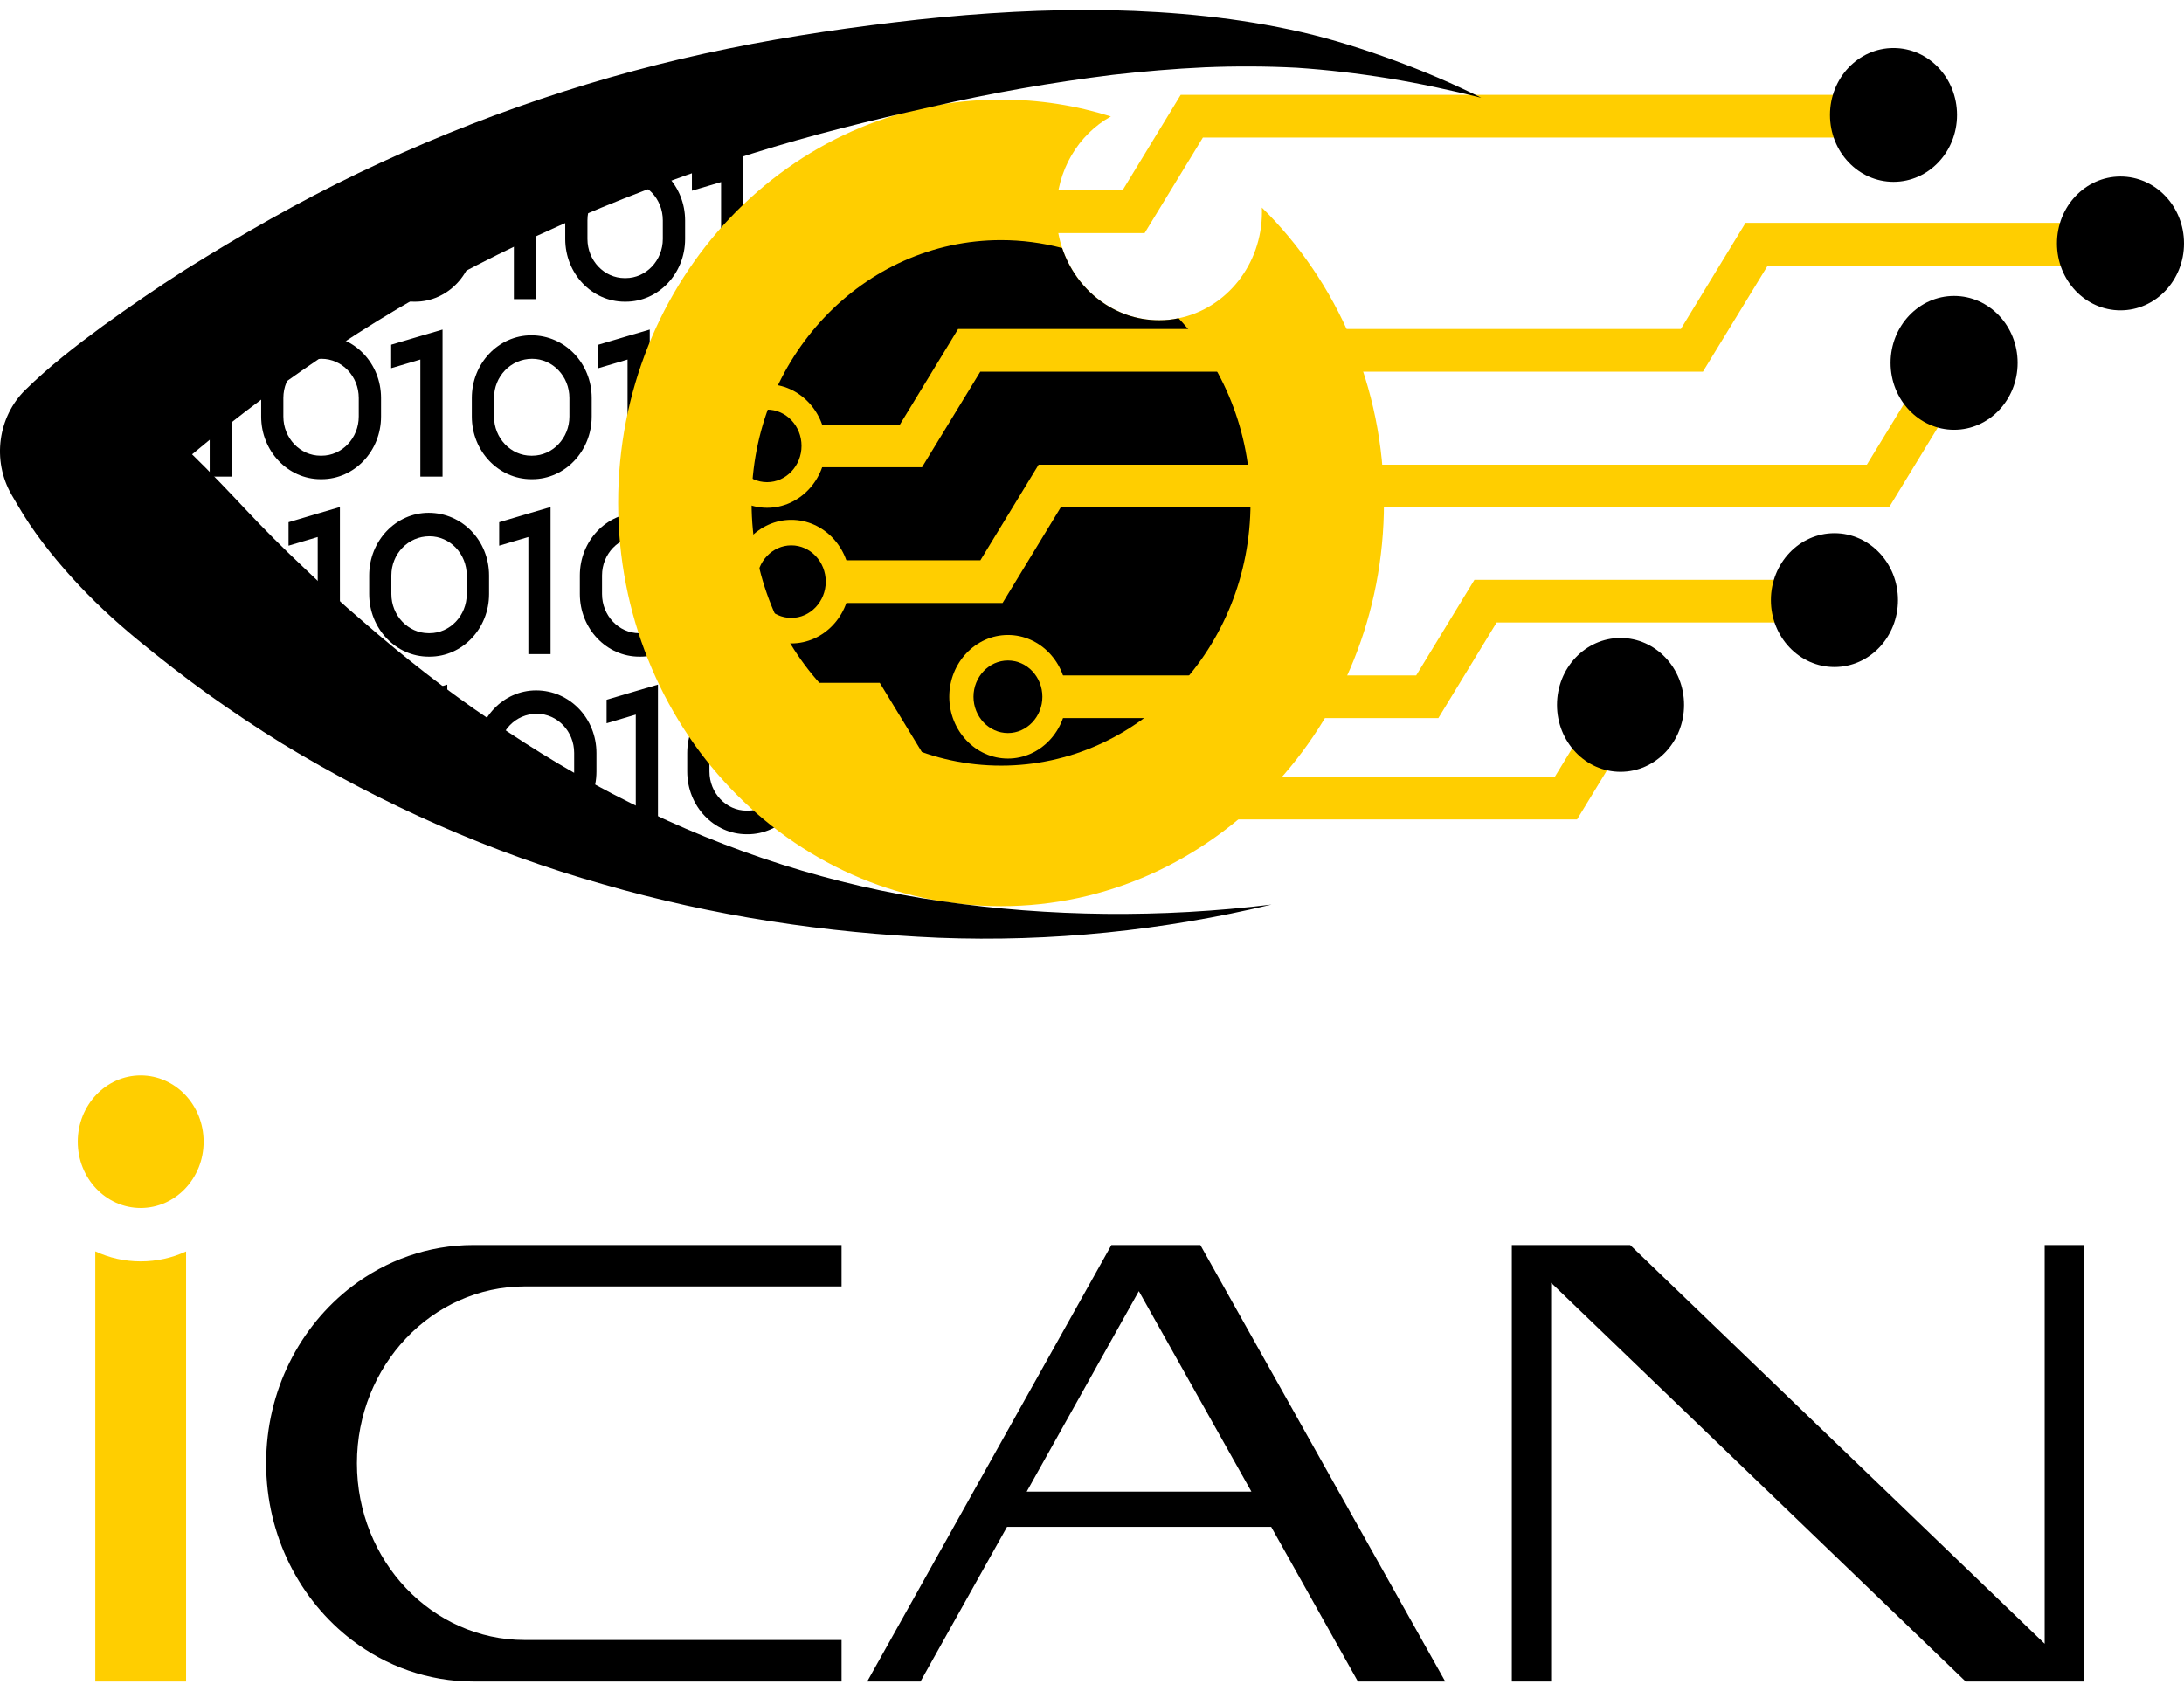 <svg width="90" height="70" viewBox="0 0 121 93" fill="none" xmlns="http://www.w3.org/2000/svg">
<path d="M115.459 68.433V92.62H108.903L85.937 70.526V92.62H83.759V68.433H90.316L113.281 90.527V68.433H115.459Z" fill="black"/>
<path d="M66.503 68.433H61.574L48.045 92.62H50.998L55.792 84.051H70.427L75.232 92.62H80.071L66.503 68.433ZM56.881 82.1L63.095 70.988L69.332 82.1H56.881Z" fill="black"/>
<path d="M19.775 80.526C19.775 85.938 23.94 90.32 29.071 90.32H46.625V92.62H26.225C23.716 92.62 21.386 91.768 19.494 90.32C16.62 88.126 14.745 84.554 14.745 80.526C14.745 76.493 16.62 72.922 19.5 70.728C21.392 69.285 23.716 68.433 26.225 68.433H46.625V70.728H29.071C23.94 70.728 19.775 75.115 19.775 80.526Z" fill="black"/>
<path d="M10.31 68.788V92.62H5.28V68.782C6.049 69.143 6.903 69.338 7.795 69.338C8.688 69.338 9.541 69.143 10.31 68.788Z" fill="#FFCE00"/>
<path d="M7.795 66.381C9.721 66.381 11.281 64.737 11.281 62.709C11.281 60.68 9.721 59.036 7.795 59.036C5.87 59.036 4.309 60.68 4.309 62.709C4.309 64.737 5.87 66.381 7.795 66.381Z" fill="#FFCE00"/>
<mask id="mask0_50_103" style="mask-type:luminance" maskUnits="userSpaceOnUse" x="4" y="2" width="56" height="47">
<path d="M53.271 2.365C42.796 5.151 32.972 7.936 23.244 10.763C20.398 11.591 14.318 13.436 9.154 18.859C7.082 21.029 4.511 23.808 4.741 27.256C4.977 30.763 8.952 32.998 15.132 36.7C18.472 38.705 21.145 39.929 21.964 40.296C37.02 47.132 38.648 48.043 40.467 48.244C41.539 48.362 48.359 49.095 52.704 46.144C60.519 40.834 61.501 22.797 53.271 2.365Z" fill="white"/>
</mask>
<g mask="url(#mask0_50_103)">
<path d="M24.518 17.706V25.855H23.289V19.367L21.672 19.846V18.545L23.289 18.066L24.518 17.706ZM32.782 22.525V21.496C32.782 19.58 31.305 18.025 29.436 18.025C27.617 18.025 26.141 19.58 26.141 21.496V22.525C26.141 24.441 27.617 25.997 29.436 25.997H29.492C31.3 25.997 32.782 24.441 32.782 22.525ZM31.547 21.496V22.525C31.547 23.72 30.62 24.695 29.486 24.695H29.43C28.296 24.695 27.37 23.72 27.37 22.525V21.496C27.37 20.302 28.296 19.326 29.481 19.326C30.62 19.326 31.547 20.296 31.547 21.496Z" fill="black"/>
<path d="M12.848 17.706V25.855H11.618V19.367L10.001 19.846V18.545L11.618 18.066L12.848 17.706ZM21.111 22.525V21.496C21.111 19.58 19.634 18.025 17.765 18.025C15.946 18.025 14.47 19.58 14.47 21.496V22.525C14.47 24.441 15.946 25.997 17.765 25.997H17.821C19.634 25.997 21.111 24.441 21.111 22.525ZM19.876 21.496V22.525C19.876 23.72 18.95 24.695 17.816 24.695H17.759C16.625 24.695 15.699 23.72 15.699 22.525V21.496C15.699 20.302 16.625 19.326 17.81 19.326C18.95 19.326 19.876 20.296 19.876 21.496Z" fill="black"/>
<path d="M35.998 17.706V25.855H34.769V19.367L33.152 19.846V18.545L34.769 18.066L35.998 17.706ZM44.261 22.525V21.496C44.261 19.58 42.785 18.025 40.916 18.025C39.097 18.025 37.621 19.58 37.621 21.496V22.525C37.621 24.441 39.097 25.997 40.916 25.997H40.972C42.779 25.997 44.261 24.441 44.261 22.525ZM43.026 21.496V22.525C43.026 23.72 42.1 24.695 40.966 24.695H40.91C39.776 24.695 38.85 23.72 38.85 22.525V21.496C38.85 20.302 39.776 19.326 40.961 19.326C42.1 19.326 43.026 20.296 43.026 21.496Z" fill="black"/>
<path d="M36.453 37.38V45.529H35.224V39.042L33.607 39.521V38.22L35.224 37.741L36.453 37.38ZM44.716 42.2V41.171C44.716 39.255 43.24 37.7 41.37 37.7C39.552 37.7 38.075 39.255 38.075 41.171V42.2C38.075 44.116 39.552 45.671 41.37 45.671H41.427C43.234 45.671 44.716 44.11 44.716 42.2ZM43.481 41.165V42.194C43.481 43.389 42.555 44.364 41.421 44.364H41.365C40.231 44.364 39.305 43.389 39.305 42.194V41.165C39.305 39.971 40.231 38.995 41.415 38.995C42.555 39.001 43.481 39.971 43.481 41.165Z" fill="black"/>
<path d="M24.782 37.38V45.529H23.553V39.042L21.936 39.521V38.22L23.553 37.741L24.782 37.38ZM33.045 42.2V41.171C33.045 39.255 31.569 37.7 29.7 37.7C27.881 37.7 26.404 39.255 26.404 41.171V42.2C26.404 44.116 27.881 45.671 29.7 45.671H29.756C31.569 45.671 33.045 44.11 33.045 42.2ZM31.81 41.165V42.194C31.81 43.389 30.884 44.364 29.75 44.364H29.694C28.56 44.364 27.634 43.389 27.634 42.194V41.165C27.634 39.971 28.56 38.995 29.745 38.995C30.884 39.001 31.81 39.971 31.81 41.165Z" fill="black"/>
<path d="M30.503 27.54V35.689H29.273V29.202L27.656 29.681V28.38L29.273 27.901L30.503 27.54ZM38.766 32.36V31.331C38.766 29.415 37.289 27.859 35.42 27.859C33.601 27.859 32.125 29.415 32.125 31.331V32.36C32.125 34.276 33.601 35.831 35.42 35.831H35.476C37.289 35.831 38.766 34.276 38.766 32.36ZM37.531 31.331V32.36C37.531 33.554 36.605 34.53 35.471 34.53H35.414C34.28 34.53 33.354 33.554 33.354 32.36V31.331C33.354 30.136 34.28 29.16 35.465 29.16C36.605 29.16 37.531 30.136 37.531 31.331Z" fill="black"/>
<path d="M18.832 27.54V35.689H17.602V29.202L15.986 29.681V28.38L17.602 27.901L18.832 27.54ZM27.095 32.36V31.331C27.095 29.415 25.619 27.859 23.749 27.859C21.93 27.859 20.454 29.415 20.454 31.331V32.36C20.454 34.276 21.93 35.831 23.749 35.831H23.805C25.619 35.831 27.095 34.276 27.095 32.36ZM25.86 31.331V32.36C25.86 33.554 24.934 34.53 23.8 34.53H23.744C22.61 34.53 21.683 33.554 21.683 32.36V31.331C21.683 30.136 22.61 29.16 23.794 29.16C24.939 29.16 25.86 30.136 25.86 31.331Z" fill="black"/>
<path d="M41.982 27.54V35.689H40.753V29.202L39.136 29.681V28.38L40.753 27.901L41.982 27.54ZM50.246 32.36V31.331C50.246 29.415 48.769 27.859 46.9 27.859C45.081 27.859 43.605 29.415 43.605 31.331V32.36C43.605 34.276 45.081 35.831 46.9 35.831H46.956C48.769 35.831 50.246 34.276 50.246 32.36ZM49.011 31.331V32.36C49.011 33.554 48.084 34.53 46.95 34.53H46.894C45.76 34.53 44.834 33.554 44.834 32.36V31.331C44.834 30.136 45.76 29.16 46.945 29.16C48.084 29.16 49.011 30.136 49.011 31.331Z" fill="black"/>
<path d="M29.7 7.871V16.02H28.47V9.533L26.854 10.012V8.711L28.47 8.232L29.7 7.871ZM37.957 12.691V11.662C37.957 9.746 36.481 8.19 34.612 8.19C32.793 8.19 31.316 9.746 31.316 11.662V12.691C31.316 14.607 32.793 16.162 34.612 16.162H34.668C36.481 16.162 37.957 14.601 37.957 12.691ZM36.722 11.656V12.685C36.722 13.879 35.796 14.855 34.662 14.855H34.606C33.472 14.855 32.546 13.879 32.546 12.685V11.656C32.546 10.461 33.472 9.486 34.657 9.486C35.802 9.486 36.722 10.461 36.722 11.656Z" fill="black"/>
<path d="M18.029 7.871V16.02H16.799V9.533L15.183 10.012V8.711L16.799 8.232L18.029 7.871ZM26.287 12.691V11.662C26.287 9.746 24.81 8.19 22.941 8.19C21.122 8.19 19.646 9.746 19.646 11.662V12.691C19.646 14.607 21.122 16.162 22.941 16.162H22.997C24.81 16.162 26.287 14.601 26.287 12.691ZM25.052 11.656V12.685C25.052 13.879 24.125 14.855 22.991 14.855H22.935C21.801 14.855 20.875 13.879 20.875 12.685V11.656C20.875 10.461 21.801 9.486 22.986 9.486C24.131 9.486 25.052 10.461 25.052 11.656Z" fill="black"/>
<path d="M41.18 7.871V16.02H39.95V9.533L38.334 10.012V8.711L39.95 8.232L41.18 7.871ZM49.437 12.691V11.662C49.437 9.746 47.961 8.19 46.092 8.19C44.273 8.19 42.796 9.746 42.796 11.662V12.691C42.796 14.607 44.273 16.162 46.092 16.162H46.148C47.961 16.162 49.437 14.601 49.437 12.691ZM48.202 11.656V12.685C48.202 13.879 47.276 14.855 46.142 14.855H46.086C44.952 14.855 44.026 13.879 44.026 12.685V11.656C44.026 10.461 44.952 9.486 46.136 9.486C47.282 9.486 48.202 10.461 48.202 11.656Z" fill="black"/>
</g>
<path d="M76.675 27.309C76.675 39.651 67.176 49.657 55.461 49.657C43.739 49.657 34.247 39.651 34.247 27.309C34.247 14.967 43.739 4.962 55.461 4.962C57.571 4.962 59.615 5.287 61.546 5.896C59.744 6.901 58.526 8.894 58.526 11.189C58.526 11.892 58.638 12.561 58.846 13.188C59.626 15.518 61.737 17.191 64.218 17.191C64.583 17.191 64.948 17.156 65.296 17.079C67.929 16.547 69.916 14.116 69.916 11.189C69.916 11.106 69.916 11.029 69.91 10.946C74.07 15.033 76.675 20.852 76.675 27.309Z" fill="#FFCE00"/>
<path d="M69.281 27.309C69.281 35.346 63.09 41.869 55.461 41.869C47.832 41.869 41.64 35.346 41.64 27.309C41.64 19.273 47.832 12.75 55.461 12.75C56.628 12.75 57.757 12.904 58.846 13.188C59.626 15.518 61.737 17.191 64.218 17.191C64.583 17.191 64.948 17.156 65.296 17.079C67.755 19.71 69.281 23.323 69.281 27.309Z" fill="black"/>
<path d="M51.082 25.334H45.12V22.969H49.858L53.081 17.676H93.123L96.71 11.792H115.179V14.157H97.939L94.346 20.041H54.31L51.082 25.334Z" fill="#FFCE00"/>
<path d="M63.415 12.36H57.454V9.994H62.191L65.414 4.701H102.75V7.067H66.643L63.415 12.36Z" fill="#FFCE00"/>
<path d="M42.499 27.581C44.29 27.581 45.749 26.044 45.749 24.157C45.749 22.271 44.29 20.733 42.499 20.733C40.708 20.733 39.248 22.271 39.248 24.157C39.248 26.044 40.708 27.581 42.499 27.581C44.295 27.581 40.708 27.581 42.499 27.581ZM42.499 22.141C43.554 22.141 44.407 23.046 44.407 24.151C44.407 25.257 43.549 26.162 42.499 26.162C41.443 26.162 40.59 25.257 40.59 24.151C40.59 23.046 41.449 22.141 42.499 22.141C43.554 22.141 41.449 22.141 42.499 22.141Z" fill="#FFCE00"/>
<path d="M55.545 32.856H46.44V30.491H54.316L57.543 25.192H103.429L106.691 19.852L108.577 21.136L104.659 27.558H58.767L55.545 32.856Z" fill="#FFCE00"/>
<path d="M43.84 35.098C45.631 35.098 47.091 33.56 47.091 31.674C47.091 29.787 45.631 28.25 43.84 28.25C42.05 28.25 40.59 29.787 40.59 31.674C40.59 33.56 42.05 35.098 43.84 35.098C45.637 35.098 42.05 35.098 43.84 35.098ZM43.84 29.663C44.896 29.663 45.749 30.568 45.749 31.674C45.749 32.779 44.89 33.684 43.84 33.684C42.785 33.684 41.932 32.779 41.932 31.674C41.932 30.568 42.791 29.663 43.84 29.663C44.896 29.663 42.791 29.663 43.84 29.663Z" fill="#FFCE00"/>
<path d="M79.689 39.237H58.442V36.872H78.46L81.688 31.573H101.279V33.939H82.917L79.689 39.237Z" fill="#FFCE00"/>
<path d="M87.374 44.849H66.127V42.484H86.145L89.041 37.735L90.933 39.013L87.374 44.849Z" fill="#FFCE00"/>
<path d="M48.741 37.28H41.41V39.645H47.512L50.408 44.4L52.295 43.123L48.741 37.28Z" fill="#FFCE00"/>
<path d="M55.842 41.478C57.633 41.478 59.093 39.941 59.093 38.054C59.093 36.168 57.633 34.63 55.842 34.63C54.052 34.63 52.592 36.168 52.592 38.054C52.592 39.941 54.052 41.478 55.842 41.478C57.639 41.478 54.052 41.478 55.842 41.478ZM55.842 36.044C56.898 36.044 57.751 36.949 57.751 38.054C57.751 39.16 56.892 40.065 55.842 40.065C54.793 40.065 53.934 39.16 53.934 38.054C53.934 36.949 54.793 36.044 55.842 36.044C56.892 36.044 54.793 36.044 55.842 36.044Z" fill="#FFCE00"/>
<path d="M104.906 9.521C106.85 9.521 108.425 7.861 108.425 5.813C108.425 3.765 106.85 2.105 104.906 2.105C102.962 2.105 101.386 3.765 101.386 5.813C101.386 7.861 102.962 9.521 104.906 9.521Z" fill="black"/>
<path d="M117.48 16.641C119.424 16.641 121 14.981 121 12.933C121 10.885 119.424 9.225 117.48 9.225C115.536 9.225 113.961 10.885 113.961 12.933C113.961 14.981 115.536 16.641 117.48 16.641Z" fill="black"/>
<path d="M108.263 23.259C110.207 23.259 111.782 21.598 111.782 19.551C111.782 17.503 110.207 15.843 108.263 15.843C106.319 15.843 104.743 17.503 104.743 19.551C104.743 21.598 106.319 23.259 108.263 23.259Z" fill="black"/>
<path d="M101.633 36.405C103.577 36.405 105.153 34.745 105.153 32.697C105.153 30.649 103.577 28.989 101.633 28.989C99.689 28.989 98.113 30.649 98.113 32.697C98.113 34.745 99.689 36.405 101.633 36.405Z" fill="black"/>
<path d="M89.782 42.212C91.726 42.212 93.302 40.552 93.302 38.504C93.302 36.456 91.726 34.796 89.782 34.796C87.839 34.796 86.263 36.456 86.263 38.504C86.263 40.552 87.839 42.212 89.782 42.212Z" fill="black"/>
<path d="M82.064 4.861C80.368 4.441 78.668 4.069 76.961 3.791C75.254 3.513 73.537 3.312 71.847 3.199C70.146 3.111 68.445 3.105 66.744 3.176C65.049 3.253 63.353 3.4 61.664 3.59C58.284 4.009 54.922 4.595 51.599 5.364C48.225 6.115 44.924 6.931 41.685 7.948C35.201 9.941 28.964 12.602 23.098 15.931C20.168 17.599 17.361 19.486 14.633 21.467C13.28 22.472 11.949 23.525 10.658 24.607C10.653 24.613 10.647 24.619 10.641 24.619C11.658 25.612 12.64 26.641 13.622 27.688C14.638 28.77 15.694 29.829 16.777 30.846C17.855 31.881 18.95 32.892 20.089 33.862C22.34 35.825 24.698 37.682 27.185 39.355C29.655 41.053 32.243 42.608 34.943 43.944C40.326 46.641 46.159 48.516 52.171 49.385C58.178 50.254 64.33 50.314 70.444 49.568C64.448 51.005 58.234 51.65 52.003 51.408C45.783 51.142 39.518 50.213 33.377 48.433C27.23 46.7 21.246 44.063 15.637 40.651C14.24 39.787 12.876 38.871 11.528 37.913C10.192 36.949 8.884 35.931 7.604 34.879C6.319 33.82 5.101 32.685 3.978 31.443C2.855 30.201 1.811 28.877 0.958 27.398L0.643 26.86C-0.462 24.95 -0.098 22.531 1.39 21.064C2.721 19.752 4.191 18.616 5.679 17.522C7.178 16.434 8.699 15.393 10.248 14.4C13.37 12.448 16.553 10.621 19.848 9.042C26.427 5.884 33.337 3.56 40.349 2.135C43.857 1.419 47.388 0.917 50.869 0.532C54.4 0.154 57.953 -0.053 61.512 0.012C65.06 0.089 68.625 0.426 72.105 1.224C73.851 1.626 75.541 2.164 77.202 2.774C78.864 3.383 80.492 4.069 82.064 4.861Z" fill="black"/>
</svg>
